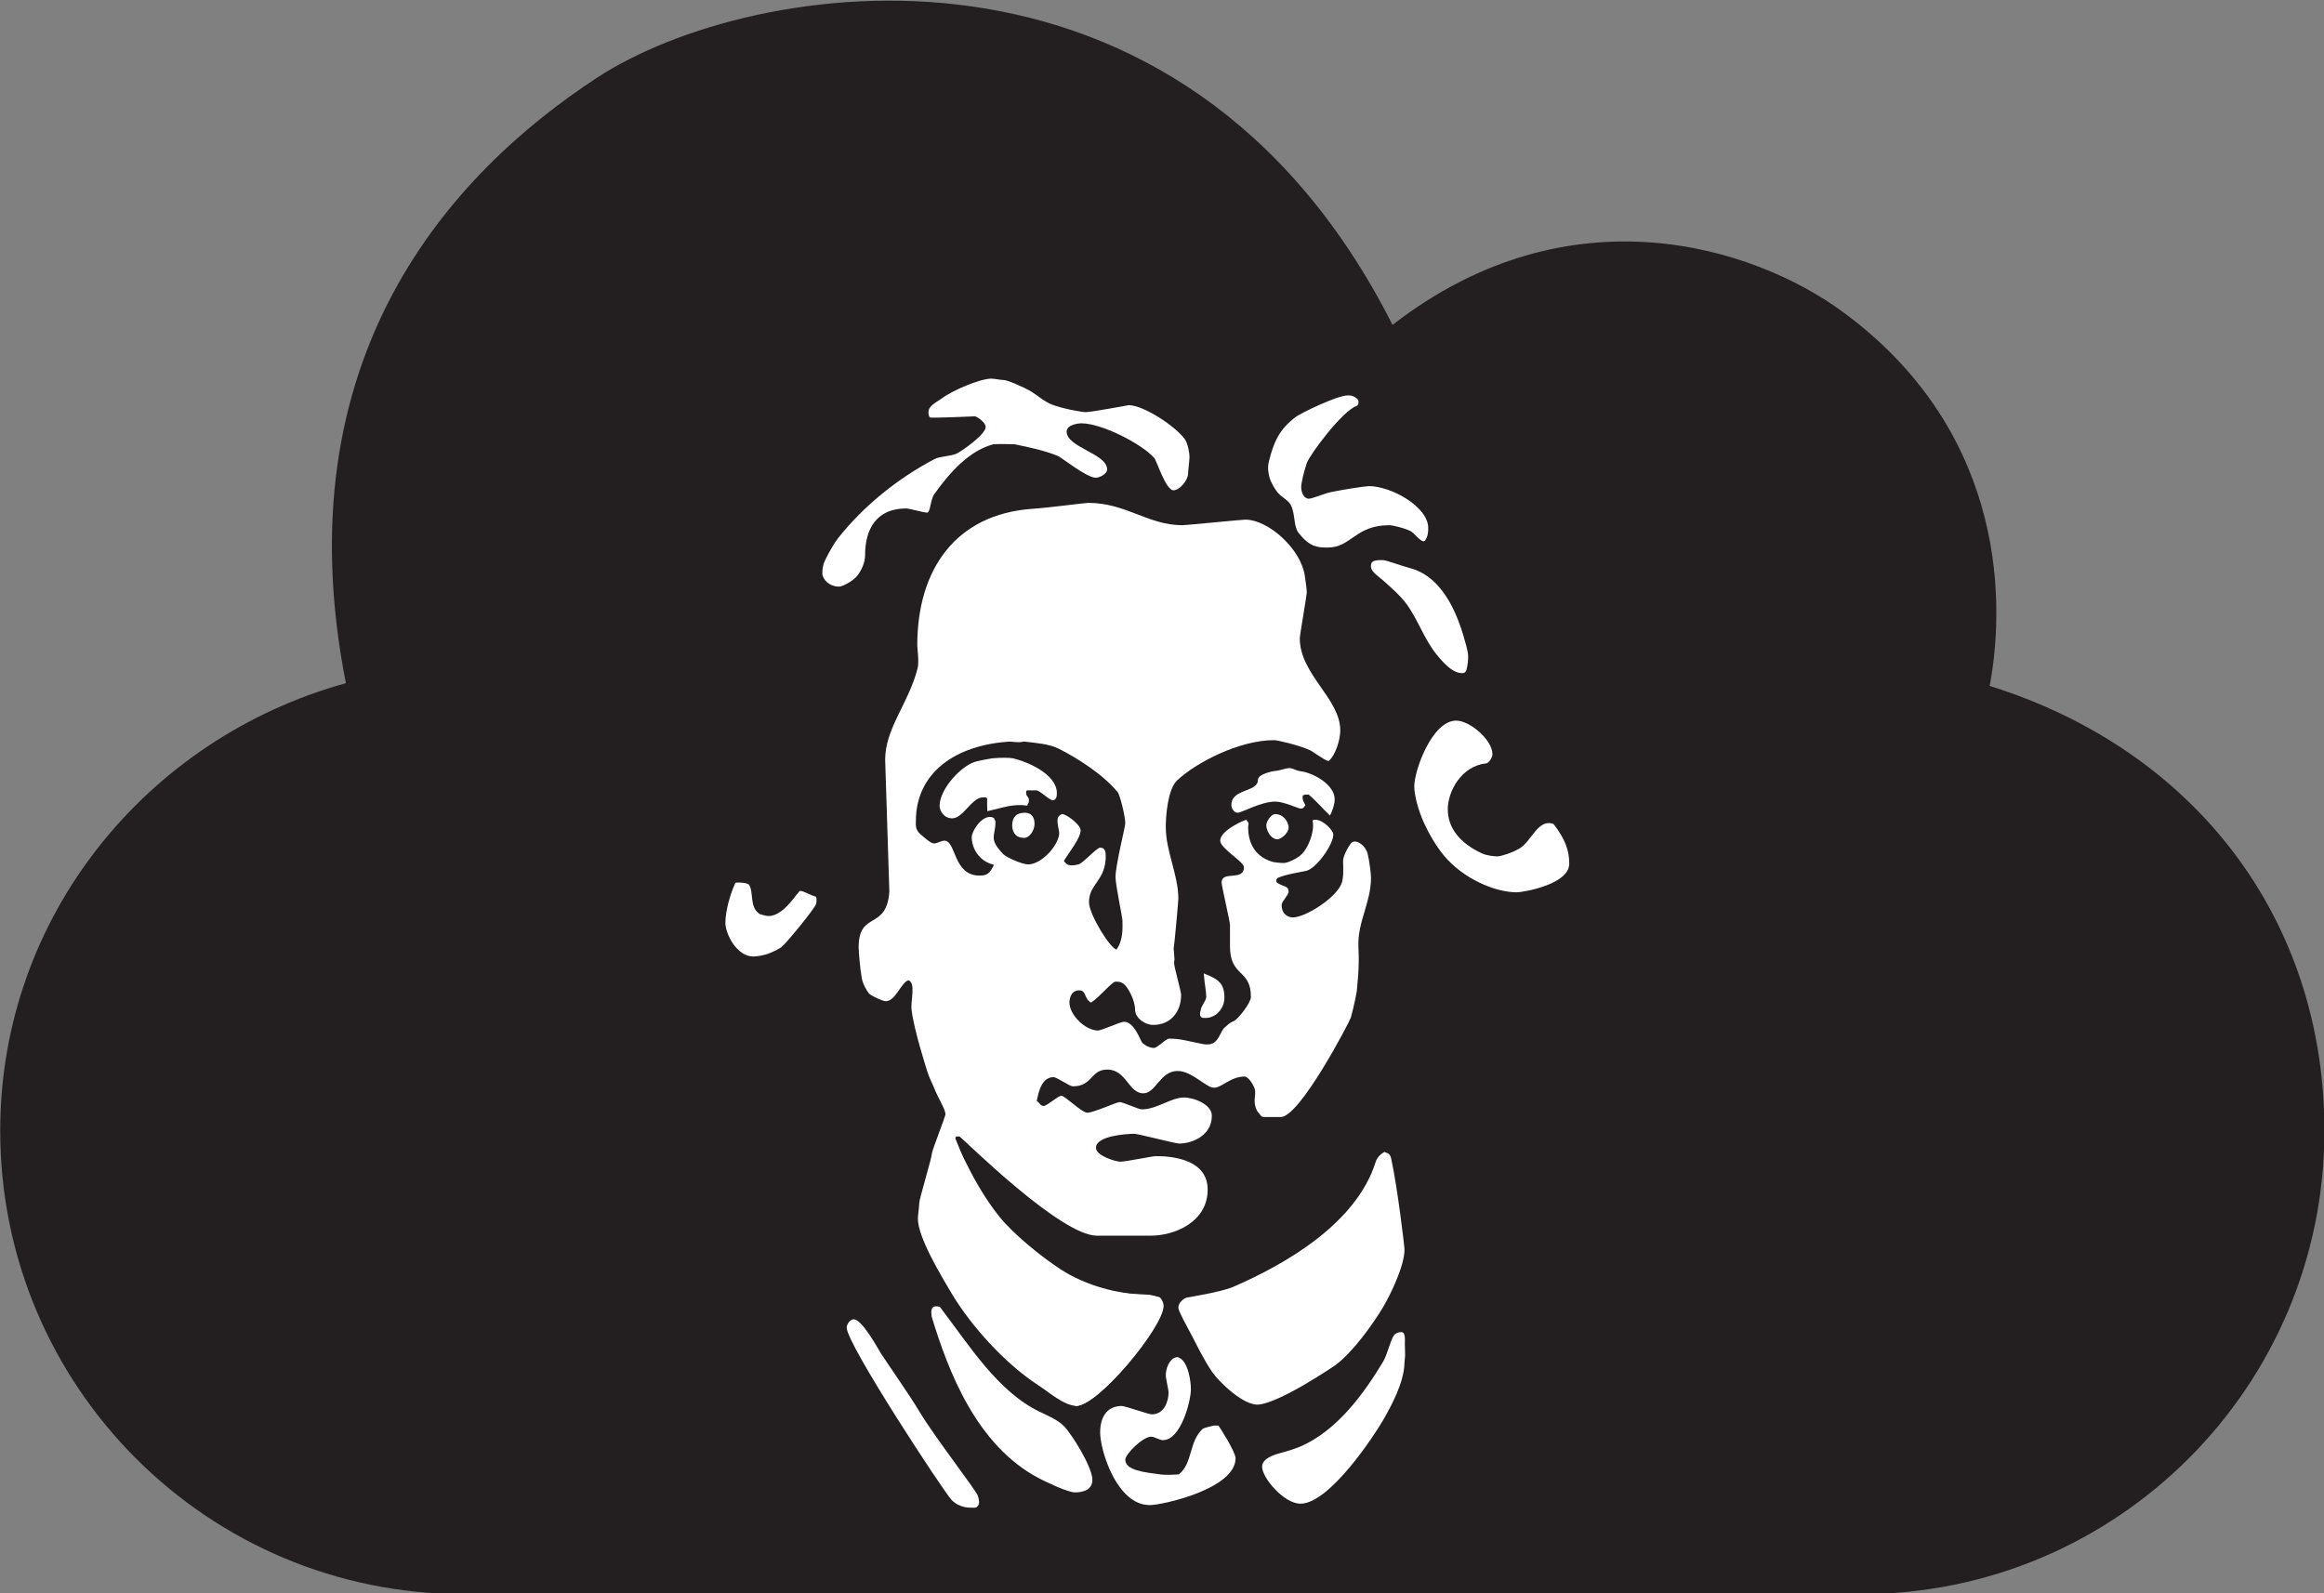 <?xml version="1.0" encoding="UTF-8" standalone="no"?>
<svg
   xmlns:dc="http://purl.org/dc/elements/1.1/"
   xmlns:cc="http://creativecommons.org/ns#"
   xmlns:rdf="http://www.w3.org/1999/02/22-rdf-syntax-ns#"
   xmlns:svg="http://www.w3.org/2000/svg"
   xmlns="http://www.w3.org/2000/svg"
   xmlns:sodipodi="http://sodipodi.sourceforge.net/DTD/sodipodi-0.dtd"
   xmlns:inkscape="http://www.inkscape.org/namespaces/inkscape"
   xml:space="preserve"
   enable-background="new 0 0 253.264 342"
   viewBox="0 0 249.059 170.789"
   height="170.789"
   width="249.059"
   y="0px"
   x="0px"
   id="Ebene_1"
   version="1.1"
   inkscape:version="0.91 r13725"
   sodipodi:docname="logo-icon.svg"
   inkscape:export-filename="C:\Users\Carsten\Desktop\logo-icon.png"
   inkscape:export-xdpi="17.916866"
   inkscape:export-ydpi="17.916866"><rect x="0" y="0" width="249.059" height="170.789" fill="#808080" stroke="none"/><sodipodi:namedview
     pagecolor="#ffffff"
     bordercolor="#666666"
     borderopacity="1"
     objecttolerance="10"
     gridtolerance="10"
     guidetolerance="10"
     inkscape:pageopacity="0"
     inkscape:pageshadow="2"
     inkscape:window-width="1280"
     inkscape:window-height="737"
     id="namedview4155"
     showgrid="false"
     fit-margin-top="0"
     fit-margin-left="0"
     fit-margin-right="0"
     fit-margin-bottom="0"
     inkscape:zoom="0.5758165"
     inkscape:cx="-190.77877"
     inkscape:cy="-202.54666"
     inkscape:window-x="-8"
     inkscape:window-y="-8"
     inkscape:window-maximized="1"
     inkscape:current-layer="Ebene_1" /><defs
     id="defs4200" /><g
     transform="matrix(5.535,0,0,5.535,-271.158,-832.128)"
     id="Empty"
     style="fill:#231f20;fill-opacity:1"
     inkscape:export-xdpi="17.916866"
     inkscape:export-ydpi="17.916866"><path
       style="fill:#231f20;fill-opacity:1"
       inkscape:connector-curvature="0"
       d="m 60.553,151.842 c -2.841,1.857 -6.108,5.424 -4.866,11.728 -3.837,1.058 -6.693,4.502 -6.693,8.668 0,4.957 4.017,8.973 8.973,8.973 l 27.055,0 c 4.956,0 8.973,-4.016 8.973,-8.973 0,-4.09 -2.496,-7.369 -6.481,-8.615 0.345,-1.852 0.184,-5.035 -2.863,-7.257 -1.699,-1.239 -5.261,-2.4 -8.699,0.265 -4.107,-8.115 -12.435,-6.728 -15.399,-4.789 z"
       id="path5" /></g><g
     transform="matrix(1.006,0,0,-1.006,46.436,170.853)"
     inkscape:label="ink_ext_XXXXXX"
     id="g4198-3"
     style="opacity:1;stroke:none;stroke-opacity:1"><g
       transform="scale(0.1,0.1)"
       id="g4200-5"
       style="stroke:none;stroke-opacity:1"><path
         inkscape:connector-curvature="0"
         id="path4202-0"
         style="fill:#231f20;fill-opacity:1;fill-rule:nonzero;stroke:none;stroke-opacity:1"
         d="m 942.434,1323.27 c 41.879,28.12 68.916,17.15 85.486,-25.41 69.54,51.61 188.71,-81.03 145,-175.5 l 2.53,-5.45 c 55.51,-14.31 62.24,-127.758 65.88,-170.789 2.94,-34.699 -17.3,-61.082 -19.33,-90.723 -0.26,-3.789 5.88,-7.863 8.28,-9.863 25.65,-21.379 32.53,-25.383 40.8,-58.551 8.61,-34.574 6.77,-80.914 -15.56,-111.406 -46.12,-62.976 -79.94,-38.484 -139.65,-21.676 -5.97,-8.125 -23.92,-32.191 -24.74,-40.929 181.19,-92.996 146.7,-81.758 70.76,-256.11 -1.92,-4.398 -15.68,-35.379 -15.74,-37.625 -0.06,-2.183 4.53,-4.332 5.94,-5.152 32.8,-19.043 258.62,-107.481 324.88,-165.063 C 1542.94,91.703 1543.83,0.809 1543.83,0.809 1394.38,0.809 9.418,0.812 9.418,0.812 8.605,184.367 205.781,213.156 414.672,322.766 l -1.719,4.648 c -1.734,21.047 -76.449,124.613 -77.336,150.215 -1.695,48.75 118.024,112.66 118.977,124.934 -8.649,11.402 -17.367,22.914 -24.942,35.066 -8.609,0.453 -41.3,-34.324 -83.625,-34.324 -106.093,0 -102.031,126.675 -58,192.601 -60.718,122.082 10.203,120.078 5.946,151.703 -4.344,32.282 -13.493,56.771 -13.383,91.091 0,0 -0.754,18.5 1.93,25.23 12.41,31.13 38.695,21.1 38.222,59.18 -0.801,64.77 54.531,91.48 103.071,117.25 9.214,4.89 1.179,60.22 51.992,88.27 59.285,32.73 138.472,60.31 196.668,15.34 52.468,25.9 120.558,33.57 178.418,37.18 42.972,2.68 62.117,-16.48 85.75,-48.22 l 5.793,-9.66" /><path
         inkscape:connector-curvature="0"
         id="path4204-9"
         style="fill:#ffffff;fill-opacity:1;fill-rule:nonzero;stroke:none;stroke-opacity:1"
         d="m 594.395,1294.89 c 3.714,0 9.668,-1.49 13.382,-1.49 3.719,0 21.395,-7.54 29.387,-12.38 6.691,-4.09 13.824,-10.72 22.191,-13.88 10.965,-4.28 31.708,-7.95 35.426,-7.95 6.508,0 45.547,7.44 46.102,7.44 15.246,0 48.933,-21.68 59.531,-36 3.531,-4.83 5.164,-15.31 5.164,-19.03 0,-3.72 -1.488,-14.13 -1.488,-17.85 0,-6.87 -8.922,-17.84 -15.613,-17.84 -8.18,0 -17.848,31.66 -20.446,34.45 -13.574,15.25 -55.961,36.93 -77.715,36.93 -1.855,0 -15.613,-0.92 -15.613,-8.92 0,-16.73 43.129,-23.42 43.129,-40.16 0,-5.39 -8.922,-8.92 -11.894,-8.92 -10.231,0 -36.34,21.62 -41.172,23.48 -14.504,5.76 -31.11,9.26 -45.879,12.22 -17.965,0.42 -20.778,-0.01 -22.168,0 -25.563,-6.67 -46.489,-29.89 -63.071,-53.24 -4.183,-5.89 -3.949,-19.64 -7.668,-19.64 -3.714,0 -18.589,4.46 -22.308,4.46 -31.602,0 -43.688,-21.94 -43.688,-49.82 0,-7.81 -3.89,-16.66 -9.101,-22.79 -3.899,-4.65 -14.879,-10.67 -18.598,-10.67 -10.781,0 -17.847,8.17 -17.847,14.12 0,3.72 0.441,6.68 1.488,10.41 1.004,3.59 9.269,19.43 15.402,27.23 26.399,33.47 62.891,63.23 102.485,84.05 6.507,3.35 16.957,2.81 23.835,5.97 3.719,1.67 30.797,19.77 30.797,28.5 0,3.72 -6.929,9.71 -11.265,11.17 0,0 -44.172,-1.97 -48.004,-1.28 -0.676,0.6 -1.711,2.01 -1.711,5.73 0,7.07 9.402,10.97 13.59,14.19 11.527,8.86 41.437,21.51 53.34,21.51" /><path
         inkscape:connector-curvature="0"
         id="path4206-6"
         style="fill:#ffffff;fill-opacity:1;fill-rule:nonzero;stroke:none;stroke-opacity:1"
         d="m 974.379,1277.04 c 3.719,0 5.875,-0.61 9.207,-3.03 1.73,-1.65 2.129,-2.48 2.043,-4.36 -0.074,-1.71 -0.445,-2.91 -2.043,-3.9 -14.922,-4.77 -50.09,-52.04 -53.078,-60.84 -3.043,-8.95 -5.953,-21.57 -5.953,-25.29 0,-6.13 2.789,-12.64 8.183,-12.64 3.715,0 16.391,5.56 23.641,7.05 13.387,2.79 36.59,6.34 40.305,6.34 23.796,0 63.206,-21.94 63.206,-44.62 0,-3.72 -0.14,-8.83 -3.31,-13.25 -3.05,-4.25 -10.99,7.64 -15.53,9.95 -6.71,3.41 -19.08,6.27 -22.8,6.27 -36.062,0 -40.34,-23.79 -65.437,-23.79 -11.153,0 -18.981,0.64 -30.692,15.14 -5.949,7.26 -3.625,20.04 -8.457,29.89 -2.418,5.02 -10.129,8.78 -13.848,13.24 -3.531,4.28 -7.394,10.69 -9.07,16.64 -1.113,4.27 -2.183,10.08 -0.707,16.25 5.262,22 11.777,35.24 28.809,48.07 5.047,3.8 43.82,22.88 55.531,22.88" /><path
         inkscape:connector-curvature="0"
         id="path4208-2"
         style="fill:#ffffff;fill-opacity:1;fill-rule:evenodd;stroke:none;stroke-opacity:1"
         d="m 697.754,1162.52 c 40.156,0 63.578,-23.8 100.391,-23.8 3.714,0 63.203,5.95 66.921,5.95 24.168,0 59.297,-30.94 63.387,-60.13 0.746,-5.76 2.055,-13.49 2.055,-17.2 0,-3.72 -7.438,-45.37 -7.438,-49.09 0,-38.48 43.129,-64.32 43.129,-98.156 0,-9.668 -4.91,-26.41 -12.469,-32.699 -5.175,1.113 -16.285,10.085 -19.816,11.574 -11.527,5.39 -34.641,10.715 -38.359,10.715 -36.809,0 -82.957,-23.778 -103.223,-42.926 -10.039,-9.485 -12.035,-38.317 -12.035,-49.285 0,-26.586 13.383,-51.125 13.383,-76.594 0,-3.719 -4.508,-52.316 -5.024,-53.609 0.551,-2.77 0.559,-7.305 0.934,-11.891 -0.391,-1.609 -0.371,0.059 -0.371,-3.656 0,-3.723 7.437,-29.746 7.437,-33.465 0,-17.848 -10.968,-31.977 -29.746,-31.977 -8.922,0 -19.332,7.434 -19.332,16.36 0,9.48 -7.449,24.648 -13.027,27.992 -2.418,1.488 -4.078,1.754 -7.793,1.754 -3.719,0 -16.695,-16.235 -25.992,-22.309 -7.641,3.992 -4.993,13.047 -12.618,13.047 -10.41,0 -10.472,-12.121 -10.472,-13.047 0,-13.015 16.734,-29.746 30.488,-29.746 3.719,0 23.906,9.316 27.621,9.316 11.156,0 17.531,-20.351 19.391,-22.21 3.347,-3.536 8.762,-5.723 12.48,-5.723 3.715,0 12.641,9.937 16.356,9.937 12.457,0 19.371,-2.605 34.496,-5.504 6.211,-1.187 12.937,-1.937 18.035,6.762 3.211,5.473 2.727,5.953 5.785,9.977 3.699,3.179 5.84,5.73 10.301,7.402 4.648,1.859 18.387,19.602 18.387,25.738 0,30.301 -22.309,20.821 -22.309,54.098 l 0,22.68 c 0,3.718 -8.922,41.457 -8.922,45.175 0,13.2 23.793,0.93 23.793,16.36 0,5.953 -25.281,19.894 -25.281,28.262 0,10.597 23.758,21.156 27.746,22.269 3.898,-5.101 2,-3.308 2,-8.141 0,-14.128 5.508,-30.531 25.785,-36.644 1.684,-0.508 8.418,-1.281 12.137,-1.281 3.719,0 11.996,3.554 17.387,7.832 8.921,7.066 15.535,26.039 13.515,36.293 0,0 -1.156,1.98 2.563,1.98 8.922,0 19.332,-11.711 19.332,-15.617 0,-11.34 -18.434,-36.609 -28.844,-38.84 -10.41,-2.23 -20.684,-3.488 -30.742,-7.676 -2.77,-3.773 0,-5.218 0,-5.218 7.004,-4.34 11.996,-3.11 11.996,-9.243 0,-3.718 -7.438,-10.41 -7.438,-14.132 0,-10.969 7.996,-13.383 11.899,-13.383 13.012,0 44.496,19.64 51.562,35.258 3.16,6.879 1.977,21.257 1.977,24.976 0,6.32 7.832,19.024 9.746,19.992 5.359,2.715 14.211,-3.82 16.445,-12.371 1.86,-7.437 3.555,-21.75 3.555,-25.468 0,-27.145 -14.688,-47.184 -13.387,-74.325 1.301,-23.797 -1.488,-40.195 -1.488,-43.914 0,-3.719 -3.746,-20.461 -6.531,-30.683 -1.117,-4.09 -54.258,-106.145 -74.707,-106.145 l -17.66,0 c -3.719,0 -4.059,2.633 -6.102,4.68 -2.418,2.414 -4.121,7.961 -4.121,12.422 0,4.465 1.332,8.89 0.031,13.164 -1.484,4.648 -6.91,12.863 -10.629,12.863 -15.242,0 -24.168,-11.898 -32.719,-11.898 -8.367,0 -23.421,17.847 -38.667,17.847 -18.778,0 -23.239,-23.797 -36.438,-23.797 -16.172,0 -17.848,25.286 -38.668,25.286 -17.66,0 -15.43,-17.848 -36.437,-17.848 -3.719,0 -17.012,9.777 -20.731,9.777 -14.871,0 -16.773,-22.668 -17.898,-25.304 2.617,-1.102 3.679,-5.383 7.394,-5.383 3.719,0 15.281,10.855 19,10.855 3.715,0 21.481,-17.859 27.36,-18.027 6.687,-0.188 31.043,11.265 34.761,11.265 3.719,0 19.778,-7.722 23.496,-7.722 16.176,0 31.094,12.64 44.852,12.64 10.969,0 29.746,-7.621 29.746,-19.332 0,-21.382 -21.008,-29.746 -34.949,-29.746 -3.719,0 -43.875,10.41 -47.59,10.41 -7.809,0 -40.898,-2.046 -40.898,-14.875 0,-8.921 22.125,-15.066 26.023,-14.871 8.012,0.407 34.207,5.95 37.922,5.95 20.824,0 55.031,-5.02 55.031,-35.696 0,-35.136 -36.25,-49.078 -60.422,-49.078 l -57.996,0 c -38.301,0.692 -137.117,98.332 -145.82,105.707 l -3.727,0 c 0.262,-0.855 -1.222,-0.113 -1.222,-3.828 0,-3.719 36.726,-120.227 56.988,-133.426 26.769,-17.289 116.836,-31.105 144.531,-31.293 4.465,0 9.879,-1.144 16.219,-3.101 2.211,-2.758 3.855,-5.449 3.855,-9.168 0,-21.938 -69.156,-106.34 -92.949,-106.34 -10.598,0 -139.055,308.609 -139.055,312.328 0,3.719 -7.941,16.828 -11.476,25.754 -2.231,5.574 -5.02,10.473 -7.461,17.926 -1.379,4.199 -14.266,44.832 -16.867,65.617 -1.266,10.066 4.824,29.613 -3.535,31.996 -7.735,-2.703 -13.645,-22.312 -23.868,-22.312 -3.718,0 -16.582,6.246 -18.07,8.289 -2.601,3.347 -6.457,9.984 -7.574,16.121 -1.86,10.222 -3.36,29.132 -3.36,32.851 0,39.785 29.747,17.34 32.719,59.504 l -4.461,140.531 c 0,33.653 25.121,60.047 34.602,97.598 1.672,7.066 -0.395,20.643 -0.395,24.363 0,80.68 40.848,139.61 122.645,145.38 19.148,1.3 55.82,6.32 59.539,6.32" /><path
         inkscape:connector-curvature="0"
         id="path4210-5"
         style="fill:#ffffff;fill-opacity:1;fill-rule:nonzero;stroke:none;stroke-opacity:1"
         d="m 1011.56,1101.54 c 3.72,0 19.17,-6 28.43,-8.38 37.63,-9.7 52.96,-54.22 60.42,-82.96 0.87,-3.34 1.99,-7.52 1.99,-11.231 0,-3.719 -0.14,-8.09 -1.77,-14.324 0,0 -0.58,-3.571 -4.3,-3.571 -8.92,0 -16.94,6.965 -27.35,19.606 -13.01,15.99 -19.73,36.66 -31.81,53.58 -7.07,9.67 -17.49,18.58 -26.16,26.33 -2.65,2.37 -11.67,8.14 -12.092,13.52 -0.238,3.03 0.402,4.64 1.602,5.61 2.39,1.94 7.32,1.82 11.04,1.82" /><path
         inkscape:connector-curvature="0"
         id="path4212-3"
         style="fill:#ffffff;fill-opacity:1;fill-rule:nonzero;stroke:none;stroke-opacity:1"
         d="m 1089.64,930.508 c 14.87,0 38.66,-20.824 38.66,-35.699 0,-4.086 -4.19,-9.661 -6.61,-9.848 -26.77,-2.789 -40.98,-30.121 -40.98,-48.895 0,-20.636 13.81,-36.668 36.66,-47.128 4.83,-2.211 12.54,-3.059 16.26,-3.059 3.71,0 15.12,3.605 23.3,8.254 13.2,7.805 19.98,32.586 36.52,26.164 12.6,-16.504 16.65,-28.293 16.65,-42.234 0,-22.313 -49.63,-30.493 -55.77,-30.493 -23.42,0 -56.9,14.395 -77.53,38.938 -8.55,10.222 -16.03,23.297 -21.39,34.941 -6.06,13.156 -10.39,29.672 -10.39,39.156 0,16.731 18.96,69.903 44.62,69.903" /><path
         inkscape:connector-curvature="0"
         id="path4214-1"
         style="fill:#231f20;fill-opacity:1;fill-rule:nonzero;stroke:none;stroke-opacity:1"
         d="m 614.492,908.195 c 11.969,-1.492 13.363,0 14.895,0 11.945,-1.492 26.691,-2.312 37.472,-7.89 18.594,-9.481 46.344,-26.774 62.145,-45.922 2.601,-3.16 8.164,-26.129 8.164,-33.192 0,-3.718 -10.438,-45.058 -10.41,-57.261 0.019,-8.789 7.433,-43.129 7.433,-46.848 0,-7.621 0.977,-20.328 -6.402,-30.43 -6.535,0.879 -29.289,37.309 -29.289,50.508 0,19.52 17.848,22.684 17.848,49.082 0,4.832 -0.934,8.922 -5.953,8.922 -3.715,0 -19.516,-17.848 -23.235,-17.816 0,0 -7.98,-2.465 -11.89,0.027 -1.668,1.066 -3.54,3.633 -3.54,3.633 6.247,10.273 17.844,24.195 17.844,32.746 0,5.949 -15.703,17.668 -19.914,17.121 -9.043,-2.957 -2.215,-15.734 -2.957,-21.68 -1.859,-13.386 -19.512,-31.879 -32.902,-31.879 -6.504,0 -23.215,7.297 -26.934,11.204 -15.617,16.543 -8.015,18.914 -8.015,33.414 0,3.718 -1.485,2.23 -1.27,4.679 -0.957,-0.215 -0.957,1.27 -4.676,1.27 -9.855,0 -19.336,-15.617 -19.336,-21.567 0,-11.339 7.407,-25.668 23.723,-29.421 -4.836,-10.321 -8.289,-11.477 -15.543,-11.477 -28.07,0 -24.723,37.184 -37.18,37.184 -3.718,0 -7.437,-2.977 -11.152,-2.977 -3.719,0 -10.887,6.863 -14.23,9.652 -6.137,5.02 -5.106,10.614 -5.106,14.145 0,51.496 41.969,81.242 100.41,84.773" /><path
         inkscape:connector-curvature="0"
         id="path4216-5"
         style="fill:#ffffff;fill-opacity:1;fill-rule:nonzero;stroke:none;stroke-opacity:1"
         d="m 595.09,890.348 c 12.269,0.949 17.742,0.629 22.441,-0.004 15.703,-3.735 46.762,-16.91 46.762,-37.176 0,-3.719 -0.746,-7.438 -4.465,-7.438 -3.715,0 -13.566,10.411 -17.285,10.434 l -9.965,0 c -1.223,-1.293 -1.004,0.719 -1.004,-2.996 0,-3.719 2.973,-3.719 2.973,-7.438 0,-3.718 -1.488,-3.718 -1.742,-5.765 -15.84,2.055 -24.11,-1.836 -42.59,-5.973 -0.281,5.047 -0.281,9.508 -0.227,13.684 -1.324,1.25 -0.8,1.031 -4.519,1.031 -11.899,0 -20.821,-22.309 -32.719,-22.309 -8.922,0 -13.387,8.176 -13.387,13.383 0,15.989 19.032,38.606 34.649,45.672 5.578,2.414 13.543,3.395 21.078,4.895" /><path
         inkscape:connector-curvature="0"
         id="path4218-6"
         style="fill:#ffffff;fill-opacity:1;fill-rule:nonzero;stroke:none;stroke-opacity:1"
         d="m 911.914,879.938 c 3.719,0 7.152,-2.793 11.984,-3.352 12.645,-1.488 36.352,-13.75 36.352,-30.109 0,-3.719 -1.566,-10.747 -5.086,-17.098 -6.594,6.16 -13.98,15.039 -22.68,22.34 l -3.984,0 c -1.187,-1.309 -2.457,0.707 -2.457,-3.012 0,-3.719 1.41,-4.875 2.965,-8.301 -1.695,-1.894 -1.477,-3.597 -5.195,-3.597 -2.231,0 -17.848,7.433 -26.77,7.433 -15.617,0 -35.695,-11.894 -40.156,-11.894 -3.719,0 -6.692,4.461 -6.692,8.179 0,17.844 28.258,13.383 28.258,26.77 0,6.879 18.031,9.668 18.59,9.668 3.719,0 11.152,2.973 14.871,2.973" /><path
         inkscape:connector-curvature="0"
         id="path4220-4"
         style="fill:#ffffff;fill-opacity:1;fill-rule:nonzero;stroke:none;stroke-opacity:1"
         d="m 630.086,832.348 c 10.039,0 10.41,-9.114 10.41,-11.903 0,-6.875 -5.203,-14.871 -11.156,-14.871 -10.781,0 -12.637,8.551 -12.637,13.387 0,8.922 4.645,13.387 13.383,13.387" /><path
         inkscape:connector-curvature="0"
         id="path4222-2"
         style="fill:#ffffff;fill-opacity:1;fill-rule:nonzero;stroke:none;stroke-opacity:1"
         d="m 897.043,830.859 c 8.551,0 13.93,-8.183 14.129,-14.129 0.199,-5.906 -8.18,-12.644 -11.899,-12.644 -6.878,0 -11.722,8.832 -11.898,14.875 -0.086,2.973 4.277,11.898 9.668,11.898" /><path
         inkscape:connector-curvature="0"
         id="path4224-3"
         style="fill:#ffffff;fill-opacity:1;fill-rule:nonzero;stroke:none;stroke-opacity:1"
         d="m 842.758,635.281 c 0,-11.898 -9.297,-21.566 -20.078,-21.566 -3.715,0 -3.84,-0.008 -5.219,1.617 -1.711,2.004 0.125,6.75 0.125,6.75 -0.109,3.719 5.891,10.227 5.84,13.945 -0.086,6.774 -1.485,11.071 -2.68,25.133 15.977,-6.23 22.012,-10.82 22.012,-25.879" /><path
         inkscape:connector-curvature="0"
         id="path4226-0"
         style="fill:#ffffff;fill-opacity:1;fill-rule:nonzero;stroke:none;stroke-opacity:1"
         d="m 1013.13,470.934 c 4.62,-1.629 6.23,-1.954 7.52,-8.02 6.58,-30.883 13.96,-92.367 13.96,-96.086 0,-17.101 -14.79,-47.789 -22.97,-61.547 -10.97,-18.218 -31.87,-47.457 -50.105,-61.101 -3.472,-2.598 -59.66,-40.43 -82.34,-42.438 -16.109,-1.426 -42.507,24.559 -49.273,34.469 -9.481,13.891 -16.449,28.766 -23.328,41.777 -4.832,9.11 -12.914,23.403 -12.914,27.121 0,5.575 6.39,10.215 9.55,10.774 1.489,0.183 36.446,5.898 48.899,11.289 56.703,24.535 131.207,67.953 151.661,132.836 1.3,4.273 4.21,7.84 9.34,10.926" /><path
         inkscape:connector-curvature="0"
         id="path4228-0"
         style="fill:#ffffff;fill-opacity:1;fill-rule:nonzero;stroke:none;stroke-opacity:1"
         d="m 1031.47,278.969 c 4.49,-0.145 3.5,-9.289 3.5,-12.293 0.48,-18.024 0.48,-8.528 -0.42,-20.781 -0.31,-20.372 -14.17,-46.012 -22.91,-61.071 -8.36,-14.504 -56.597,-88.68 -87.827,-88.68 -17.661,0 -40.899,27.515 -40.899,39.414 0,8.738 12.262,12.617 19.883,14.66 7.625,2.047 15.32,4.422 22.199,7.398 38.297,17.289 66.258,55.668 86.874,89.899 4.76,7.894 8.78,27.047 12.89,29.41 2.37,1.363 3.61,2.144 6.71,2.043" /><path
         inkscape:connector-curvature="0"
         id="path4230-1"
         style="fill:#ffffff;fill-opacity:1;fill-rule:nonzero;stroke:none;stroke-opacity:1"
         d="m 792.918,252.309 c 11.43,-3.172 14.148,-26.399 14.148,-34.207 0,-12.829 -10.796,-54.266 -29.757,-54.266 -3.719,0 -8.911,3.699 -12.629,3.699 -8.926,0 -27.512,-18.59 -27.512,-24.539 0,-11.527 21.172,-13.418 36.496,-15.562 7.93,-1.11 20.531,-0.075 20.531,-0.075 15.016,11.762 10.473,34.868 25.555,48.653 2.945,1.343 5.84,1.984 11.641,3.367 l 5.011,0 c 0.563,-0.535 18.254,-27.832 18.254,-34.899 0,-32.347 -77.523,-49.824 -91.465,-49.824 -35.132,0 -52.796,58.379 -52.796,77.34 0,16.918 7.625,28.258 23.054,28.258 3.719,0 28.254,-8.922 31.973,-8.922 13.945,0 17.848,15.242 17.848,23.051 0,3.719 -3.18,15.621 -2.973,19.336 0.555,9.941 6.023,18.633 12.621,18.59" /><path
         inkscape:connector-curvature="0"
         id="path4232-9"
         style="fill:#ffffff;fill-opacity:1;fill-rule:nonzero;stroke:none;stroke-opacity:1"
         d="m 321.902,757.883 c 4.121,0.117 9.289,0.476 14.157,-1.836 5.816,-8.024 0.035,-24.192 11.804,-31.746 2.84,-0.52 5.676,-1.992 9.395,-1.992 16.73,0 31.23,26.769 33.465,26.769 3.715,0 10.59,-4.484 17.023,-6.238 0,0 1.18,-2.832 0,-7.703 -1.055,-4.34 -32.137,-42.766 -37.527,-46.407 -2.41,-1.628 -7.285,-4.105 -11.934,-5.964 -5.574,-2.418 -13.672,-3.59 -17.387,-3.59 -17.847,0 -29.746,24.539 -29.746,35.695 0,12.828 5.086,30.797 10.75,43.012" /><path
         inkscape:connector-curvature="0"
         id="path4234-6"
         style="fill:#ffffff;fill-opacity:1;fill-rule:nonzero;stroke:none;stroke-opacity:1"
         d="m 532.789,305.832 c 2.332,1.305 6.852,0.043 6.852,0.043 31.839,-41.801 61.867,-90.477 106.484,-111.855 8.555,-4.09 18.984,-8.512 25.492,-15.02 8.922,-9.109 30.516,-44.027 30.516,-57.41 0,-13.012 -14.5,-13.387 -18.59,-13.387 -7.992,0 -30.828,11.238 -37.52,14.582 -67.484,34.953 -97.41,114.778 -114.918,171.992 0,0 -2.121,8.922 1.684,11.055" /><path
         inkscape:connector-curvature="0"
         id="path4236-3"
         style="fill:#ffffff;fill-opacity:1;fill-rule:nonzero;stroke:none;stroke-opacity:1"
         d="m 447.82,292.625 c 8.922,0 25.356,-30.469 29.075,-36.418 2.972,-4.832 32.355,-47.238 40.164,-60.621 16.546,-28.07 63.125,-87.566 63.089,-91.285 0,0 2.872,-7.617 -0.062,-10.445 -1.348,-1.301 -0.648,-2.012 -4.363,-2.012 -3.719,0 -14.348,-0.836 -23.446,8.105 -7.363,7.235 -111.894,166.09 -111.894,183.754 0,3.719 3.719,8.922 7.437,8.922" /><path
         inkscape:connector-curvature="0"
         id="path4238-2"
         style="fill:#ffffff;fill-opacity:1;fill-rule:nonzero;stroke:none;stroke-opacity:1"
         d="m 551.559,511.141 c 0.261,-0.856 4.828,-23.68 4.828,-27.403 0,-3.718 8.105,-18.074 12.191,-26.441 9.11,-18.402 21.11,-38.719 34.121,-54.891 15.242,-19.152 45.555,-43.531 65.821,-56.73 26.769,-17.289 61.691,-26.465 89.39,-26.653 4.461,0 9.879,-1.148 16.215,-3.101 2.211,-2.758 3.855,-5.449 3.855,-9.168 0,-21.75 -69.152,-106.34 -92.949,-106.34 -12.824,0 -29.429,14.707 -40.656,22.004 -34.93,22.703 -70.965,62.391 -91.973,97.34 -11.156,18.777 -36.172,60.058 -36.172,79.953 0,3.715 1.489,13.383 1.489,17.102 0,3.718 13.386,48.335 13.386,52.054 0,3.719 14.872,40.156 14.872,43.875 l 5.582,-1.601" /></g></g></svg>